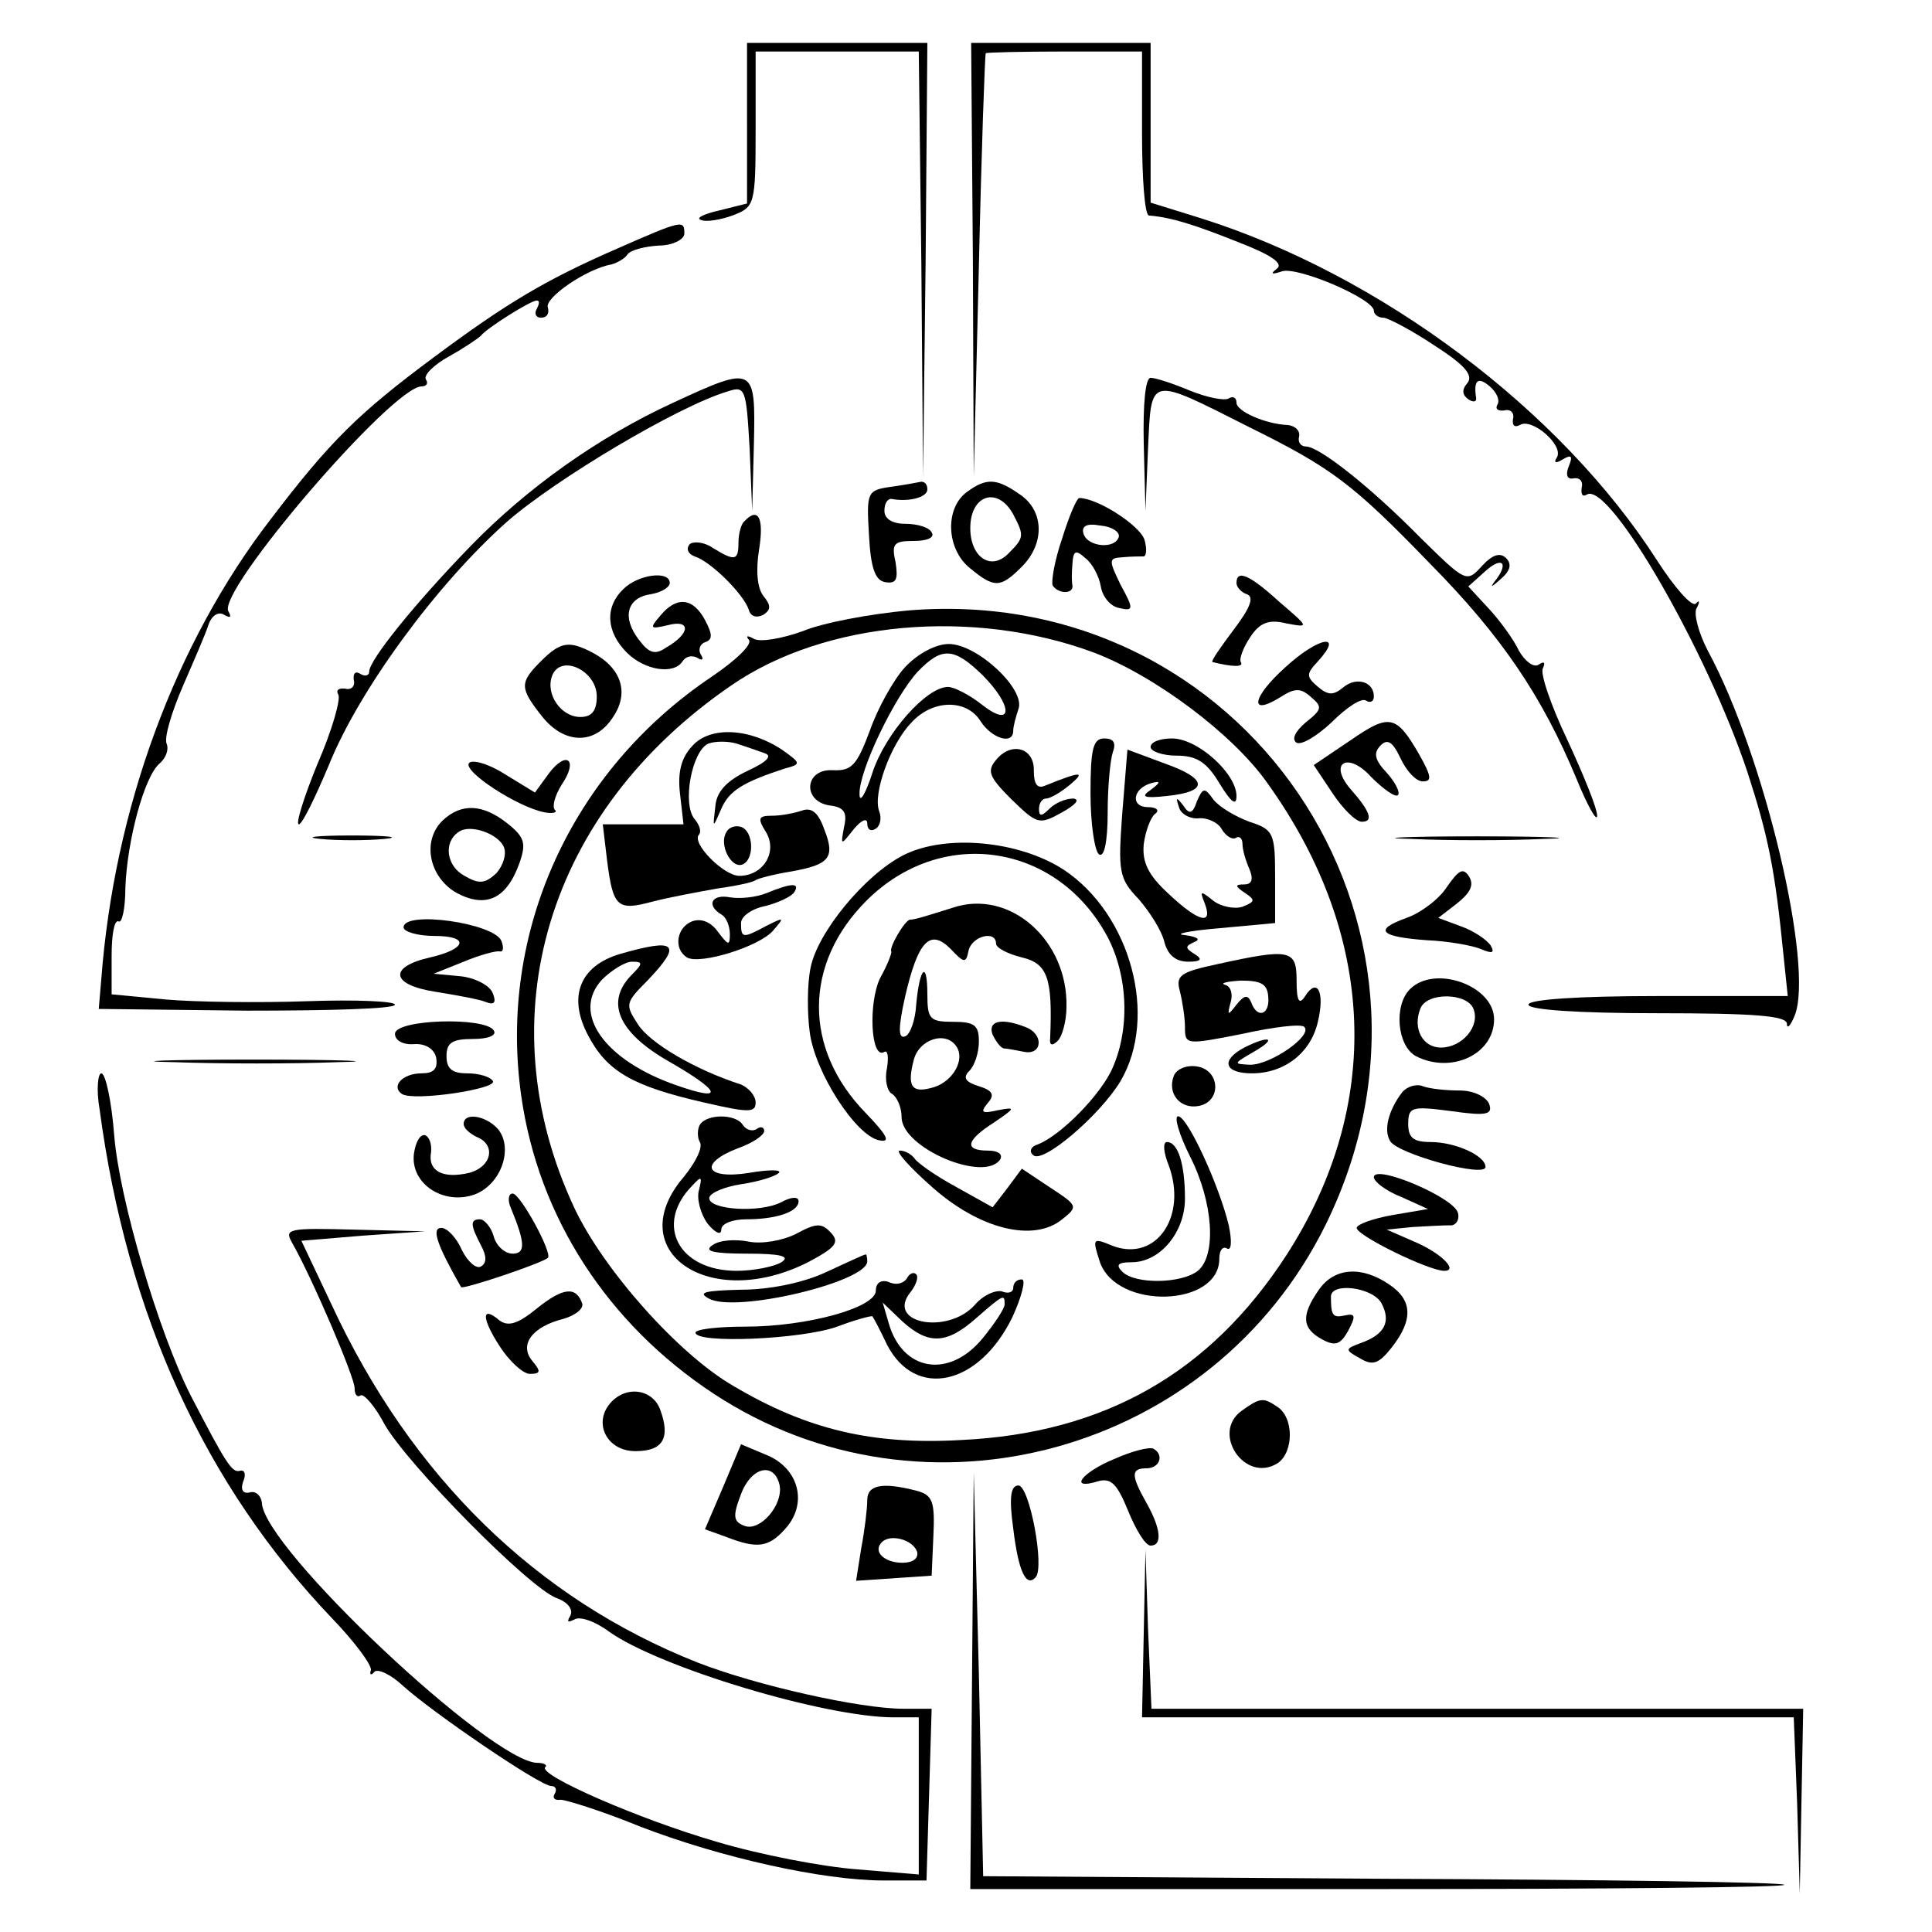 <?xml version="1.0" standalone="no"?>
<!DOCTYPE svg PUBLIC "-//W3C//DTD SVG 20010904//EN"
 "http://www.w3.org/TR/2001/REC-SVG-20010904/DTD/svg10.dtd">
<svg version="1.0" xmlns="http://www.w3.org/2000/svg"
 width="225pt" height="225pt" viewBox="0 0 225 225"
 preserveAspectRatio="xMidYMid meet">
<g transform="translate(0,225) scale(0.1,-0.1)"
fill="#000000" stroke="none">
<path d="M870 2106 l0 -93 -32 -8 c-18 -4 -28 -9 -22 -11 6 -3 23 0 37 5 26
10 27 12 27 101 l0 90 95 0 95 0 3 -247 2 -248 3 253 2 252 -105 0 -105 0 0
-94z"/>
<path d="M1133 1948 l1 -253 6 245 c3 135 7 246 8 248 1 1 43 2 92 2 l90 0 0
-95 c0 -52 3 -95 8 -96 26 -2 54 -11 104 -31 39 -15 53 -25 45 -31 -8 -6 -6
-7 6 -3 18 6 107 -32 107 -46 0 -4 5 -8 11 -8 5 0 32 -14 59 -32 36 -23 46
-35 39 -44 -7 -8 -6 -14 1 -19 6 -4 10 -3 9 2 -3 20 2 25 16 13 8 -7 12 -16 9
-21 -3 -5 0 -8 8 -7 7 2 12 -3 10 -10 -1 -8 2 -10 8 -7 14 9 52 -24 43 -38 -4
-6 -1 -7 7 -2 10 6 12 4 7 -8 -4 -10 -2 -16 6 -14 7 1 11 -4 9 -11 -1 -8 1
-11 6 -8 26 16 140 -182 187 -323 24 -74 32 -112 42 -213 l5 -48 -151 0 c-94
0 -151 -4 -151 -10 0 -6 57 -10 150 -10 113 0 150 -3 151 -12 0 -7 4 -3 9 9
23 57 -35 303 -101 425 -11 21 -17 44 -13 50 4 7 3 10 -1 5 -5 -4 -25 19 -45
50 -112 175 -322 333 -532 399 l-58 18 0 93 0 93 -104 0 -105 0 2 -252z"/>
<path d="M720 1961 c-85 -37 -130 -64 -216 -128 -86 -64 -119 -96 -189 -188
-111 -144 -182 -337 -197 -535 l-3 -35 173 -2 c94 0 172 2 172 7 0 4 -46 6
-102 4 -57 -2 -131 -1 -165 2 l-63 6 0 45 c0 24 3 42 8 40 4 -3 8 15 8 39 2
55 22 130 40 145 7 6 11 16 8 23 -3 7 6 37 19 67 13 30 27 62 30 72 4 11 12
15 18 11 7 -4 9 -3 5 4 -14 23 191 262 225 262 6 0 8 4 5 8 -3 5 9 17 27 27
18 10 34 21 37 24 7 9 58 41 65 41 4 0 3 -4 0 -10 -3 -5 -1 -10 5 -10 7 0 10
5 8 12 -4 11 45 45 74 50 7 2 16 7 19 12 4 5 20 9 36 10 16 0 30 7 30 14 0 16
-2 16 -77 -17z"/>
<path d="M784 1781 c-87 -40 -170 -99 -236 -167 -66 -68 -118 -133 -118 -146
0 -5 -5 -6 -10 -3 -6 4 -9 1 -8 -7 2 -7 -3 -12 -10 -10 -8 1 -11 -2 -8 -7 3
-5 -7 -41 -24 -80 -16 -39 -26 -71 -22 -71 4 0 19 31 35 69 35 87 125 210 207
283 57 50 200 135 257 152 21 7 22 4 26 -66 l3 -73 2 78 c2 91 1 92 -94 48z"/>
<path d="M1332 1733 l2 -78 3 73 c4 85 0 84 117 25 97 -48 121 -66 211 -159
84 -85 131 -155 171 -251 13 -32 24 -51 24 -43 0 9 -16 48 -35 89 -19 40 -32
78 -28 83 3 7 1 8 -5 4 -6 -4 -16 4 -23 16 -6 13 -22 35 -35 49 l-24 26 20 18
c20 18 28 9 10 -13 -5 -7 -2 -5 7 3 12 10 14 18 7 25 -7 7 -16 4 -28 -9 -18
-20 -19 -19 -71 32 -60 61 -119 107 -134 107 -6 0 -10 5 -8 12 1 7 -5 12 -13
13 -26 1 -60 16 -60 26 0 6 -4 8 -9 5 -5 -3 -25 1 -45 9 -19 8 -40 15 -46 15
-6 0 -9 -30 -8 -77z"/>
<path d="M1037 1683 c-27 -4 -28 -6 -25 -56 2 -38 7 -53 19 -55 13 -2 15 3 12
23 -5 22 -2 25 21 25 16 0 25 4 21 10 -3 6 -17 10 -31 10 -15 0 -24 6 -24 15
0 8 3 14 8 14 21 -4 42 2 42 11 0 6 -3 9 -7 9 -5 -1 -21 -4 -36 -6z"/>
<path d="M1126 1677 c-26 -19 -24 -67 4 -89 28 -23 35 -23 60 2 27 27 26 65
-2 84 -27 19 -39 20 -62 3z m54 -26 c13 -25 13 -27 -6 -46 -20 -20 -44 -4 -44
30 0 39 32 49 50 16z"/>
<path d="M1237 1623 c-9 -26 -13 -51 -11 -55 7 -10 24 -10 23 0 -1 4 -1 15 0
26 1 15 4 16 15 6 8 -6 16 -21 18 -33 2 -12 11 -23 21 -25 17 -4 18 -2 2 27
-14 29 -14 31 2 32 10 1 21 1 24 1 4 -1 5 8 2 19 -5 17 -55 49 -76 49 -3 0
-12 -21 -20 -47z m66 2 c-4 -15 -36 -12 -41 3 -3 9 3 13 19 10 13 -1 23 -7 22
-13z"/>
<path d="M867 1643 c-4 -3 -7 -15 -7 -25 0 -21 -4 -22 -30 -6 -10 7 -23 8 -27
4 -4 -5 -2 -11 6 -14 19 -6 57 -44 63 -62 2 -8 9 -10 17 -6 9 6 9 11 0 22 -7
9 -9 29 -5 54 6 37 -1 50 -17 33z"/>
<path d="M726 1564 c-22 -21 -20 -50 4 -74 21 -21 55 -26 65 -10 4 6 11 7 17
4 6 -4 8 -2 4 4 -3 5 -1 12 5 14 9 3 9 9 0 26 -14 26 -33 28 -52 5 -13 -15
-12 -16 9 -11 27 7 26 -10 -2 -26 -13 -9 -20 -7 -32 9 -20 26 -14 49 14 53 12
2 22 8 22 13 0 15 -37 10 -54 -7z"/>
<path d="M1440 1571 c0 -5 6 -11 12 -13 9 -3 4 -16 -15 -41 -15 -20 -27 -37
-25 -38 24 -6 37 -6 33 0 -2 4 3 17 11 29 11 17 22 21 42 16 27 -5 27 -5 -8
25 -35 32 -50 38 -50 22z"/>
<path d="M1057 1539 c-43 -4 -98 -14 -122 -24 -25 -9 -50 -13 -57 -9 -7 4 -10
4 -6 -1 5 -5 -15 -24 -43 -43 -164 -110 -249 -298 -222 -488 20 -142 101 -266
224 -347 246 -162 582 -69 713 197 173 352 -96 748 -487 715z m217 -49 c71
-27 162 -95 202 -152 127 -177 135 -375 22 -550 -89 -137 -212 -207 -378 -215
-104 -6 -180 12 -266 63 -64 37 -151 135 -185 207 -104 222 -32 462 183 609
109 75 282 90 422 38z"/>
<path d="M1054 1473 c-13 -14 -32 -48 -41 -74 -15 -40 -21 -47 -43 -46 -33 2
-36 -36 -4 -41 17 -2 21 -8 17 -25 -4 -22 -4 -22 11 -3 9 11 16 14 16 7 0 -7
4 -10 10 -6 5 3 7 12 4 20 -8 20 13 78 37 103 25 28 65 28 81 2 13 -20 38 -28
38 -11 0 5 3 16 6 25 9 23 -48 76 -81 76 -15 0 -36 -11 -51 -27z m90 -9 c36
-36 36 -63 0 -35 -15 12 -33 21 -40 21 -25 0 -73 -54 -88 -100 -8 -25 -15 -36
-15 -25 -1 27 41 114 68 143 28 29 42 28 75 -4z"/>
<path d="M806 1381 c-13 -14 -17 -31 -14 -56 l4 -35 -47 0 -47 0 5 -42 c7 -55
12 -59 53 -48 19 5 52 11 74 15 21 3 42 7 46 10 3 2 22 7 41 10 45 8 52 16 39
49 -7 20 -15 26 -26 22 -9 -3 -24 -6 -35 -6 -16 0 -17 -3 -7 -19 14 -23 -3
-51 -31 -51 -18 0 -56 38 -47 48 3 3 1 11 -5 18 -15 18 -3 80 16 88 8 3 23 3
33 0 9 -3 24 -8 32 -11 10 -3 4 -10 -20 -21 -25 -12 -36 -25 -37 -42 -3 -25
-3 -25 7 -2 9 21 25 31 74 47 19 5 19 6 -2 21 -38 26 -85 29 -106 5z"/>
<path d="M1270 1326 c0 -36 5 -68 10 -71 6 -4 10 15 10 49 0 30 3 61 6 70 4
11 1 16 -10 16 -13 0 -16 -12 -16 -64z"/>
<path d="M1340 1380 c0 -5 14 -10 30 -10 23 0 35 -7 50 -32 14 -23 20 -27 20
-15 0 26 -45 67 -75 67 -14 0 -25 -4 -25 -10z"/>
<path d="M1160 1365 c-11 -13 -8 -20 18 -46 30 -29 32 -30 59 -15 16 9 21 15
13 16 -9 0 -21 -5 -28 -12 -9 -9 -12 -9 -12 0 0 7 4 12 8 12 5 0 17 7 28 16
19 16 13 16 -29 -1 -9 -4 -13 2 -13 17 1 27 -26 35 -44 13z"/>
<path d="M1307 1303 c-5 -68 -4 -76 19 -100 13 -15 27 -37 30 -50 4 -15 13
-23 28 -23 15 0 17 3 7 9 -11 7 -11 9 0 14 8 3 3 6 -11 8 -14 1 4 5 40 8 l65
6 0 54 c0 51 -2 55 -30 64 -16 6 -35 17 -42 26 -10 14 -12 14 -19 -2 -5 -15
-9 -16 -16 -5 -8 10 -9 10 -5 -2 2 -8 13 -14 23 -13 10 1 23 -5 27 -13 5 -8
12 -12 16 -10 4 3 8 0 8 -7 0 -7 4 -20 8 -29 5 -12 3 -18 -6 -18 -11 0 -11 -2
1 -10 12 -8 12 -10 -3 -16 -9 -3 -25 0 -34 7 -15 12 -16 12 -10 -3 10 -26 -7
-22 -42 11 -24 22 -31 37 -29 58 2 15 8 31 13 35 6 4 2 8 -8 8 -21 0 -18 22 4
28 11 3 11 1 -1 -8 -12 -8 -8 -10 19 -7 49 5 48 20 -3 38 l-43 16 -6 -74z"/>
<path d="M846 1281 c-9 -14 5 -42 18 -38 15 5 14 39 -1 44 -6 2 -14 0 -17 -6z"/>
<path d="M1052 1254 c-45 -23 -100 -90 -108 -131 -4 -19 -4 -53 -1 -75 6 -47
54 -121 81 -126 14 -3 9 6 -16 32 -73 75 -72 174 1 247 86 86 218 68 278 -37
26 -45 30 -109 9 -157 -13 -31 -61 -80 -88 -90 -7 -2 -10 -8 -5 -12 10 -12 78
46 102 86 44 75 12 194 -66 246 -52 34 -138 42 -187 17z"/>
<path d="M893 1210 c-12 -5 -31 -7 -43 -5 -21 4 -28 -9 -10 -20 6 -3 10 -14
10 -23 0 -14 -2 -13 -14 3 -8 11 -19 16 -30 12 -18 -7 -22 -32 -6 -42 15 -9
86 13 101 32 13 15 12 15 -8 5 -28 -15 -30 -15 -30 3 0 8 13 17 29 20 15 4 30
11 33 16 7 11 -3 11 -32 -1z"/>
<path d="M1110 1193 c-35 -11 -45 -14 -50 -14 -6 0 -25 -33 -22 -37 1 -1 -4
-15 -13 -31 -14 -29 -11 -96 5 -86 4 2 5 -6 3 -19 -3 -13 0 -27 6 -30 6 -4 11
-16 11 -27 0 -36 97 -77 115 -49 3 6 -3 10 -14 10 -29 0 -26 12 7 33 25 17 25
18 4 14 -18 -4 -21 -3 -12 8 9 10 6 15 -10 20 -16 5 -19 10 -11 18 6 6 11 21
11 34 0 19 -5 23 -30 23 -27 0 -30 3 -30 32 0 40 -9 32 -13 -12 -1 -18 -7 -35
-13 -37 -8 -3 -8 10 0 46 15 65 29 80 53 56 16 -17 18 -17 21 -2 4 17 32 24
32 8 0 -5 14 -12 30 -16 30 -7 36 -24 33 -94 -1 -8 2 -10 9 -3 5 5 10 23 10
39 2 78 -66 138 -132 116z m4 -162 c10 -15 -4 -40 -26 -47 -26 -8 -32 0 -24
31 6 25 38 35 50 16z"/>
<path d="M722 1139 c-47 -14 -61 -50 -37 -95 22 -42 52 -59 135 -78 52 -12 60
-12 60 0 0 8 -8 17 -17 21 -53 17 -106 48 -120 70 -15 23 -15 25 11 51 41 43
34 50 -32 31z m13 -25 c-30 -31 -15 -66 42 -99 63 -36 68 -49 11 -29 -84 29
-123 84 -87 123 11 11 27 21 35 21 13 0 13 -2 -1 -16z"/>
<path d="M1417 1127 c-42 -9 -48 -13 -43 -31 3 -12 6 -31 6 -42 0 -21 1 -21
67 -8 36 8 69 12 72 8 10 -10 -39 -44 -63 -44 -20 1 -20 1 4 15 28 16 19 20
-11 5 -28 -15 -23 -30 9 -30 38 0 69 24 77 61 8 34 -1 51 -15 29 -7 -11 -10
-6 -10 18 0 36 -7 38 -93 19z m60 -38 c2 -21 -13 -26 -20 -6 -4 9 -8 8 -17 -3
-10 -13 -11 -13 -7 2 3 9 1 19 -6 21 -7 2 2 4 18 5 24 0 31 -4 32 -19z"/>
<path d="M1156 1045 c4 -8 9 -15 13 -16 3 0 14 -2 24 -4 21 -4 23 21 1 29 -28
11 -44 7 -38 -9z"/>
<path d="M1367 997 c-8 -21 8 -39 29 -35 27 5 25 42 -2 46 -12 2 -24 -3 -27
-11z"/>
<path d="M815 940 c-3 -5 -3 -15 0 -20 4 -6 -5 -24 -19 -41 -73 -86 30 -157
145 -99 32 17 37 23 27 34 -11 12 -17 12 -41 -1 -16 -8 -40 -12 -55 -9 -15 3
-34 2 -42 -4 -11 -7 0 -10 40 -10 39 0 51 -3 40 -10 -8 -5 -32 -10 -52 -10
-68 0 -96 54 -52 99 11 12 12 11 8 -5 -3 -10 2 -28 10 -39 9 -11 16 -14 16 -7
0 7 13 12 29 12 36 0 61 9 61 21 0 6 -9 5 -20 -1 -25 -13 -85 -9 -84 5 1 6 18
13 38 16 20 3 39 9 43 13 4 4 -12 4 -35 0 -51 -8 -59 11 -12 29 17 6 30 15 30
20 0 4 -4 6 -9 2 -5 -3 -12 -1 -16 5 -8 13 -42 13 -50 0z"/>
<path d="M1386 903 c27 -53 31 -115 9 -133 -19 -15 -73 -16 -88 -1 -8 8 -5 11
11 11 33 0 62 35 62 74 0 40 -8 66 -21 66 -5 0 -4 -12 2 -27 22 -59 -14 -113
-65 -94 -24 10 -24 9 -15 -19 20 -56 139 -52 139 4 0 10 4 15 9 12 5 -3 6 8 2
27 -11 46 -48 127 -59 127 -5 0 1 -21 14 -47z"/>
<path d="M1085 868 c56 -50 119 -65 152 -38 19 15 18 16 -14 37 l-33 22 -17
-23 -17 -22 -43 24 c-24 13 -45 28 -48 33 -4 5 -11 9 -17 9 -6 0 11 -19 37
-42z"/>
<path d="M961 768 c-26 -12 -65 -20 -98 -20 -41 -1 -51 -3 -38 -10 30 -18 185
19 185 43 0 5 -1 9 -2 8 -2 0 -23 -10 -47 -21z"/>
<path d="M1056 761 c-4 -6 -13 -8 -21 -4 -9 3 -15 -1 -15 -10 0 -20 -80 -42
-152 -42 -32 0 -58 -3 -58 -7 0 -13 123 -8 165 7 21 8 40 13 41 12 1 -1 9 -16
17 -33 33 -64 107 -48 146 32 11 24 16 44 11 44 -6 0 -10 -4 -10 -10 0 -5 -6
-7 -13 -4 -7 2 -22 -4 -32 -16 -32 -35 -105 -21 -74 16 6 8 9 17 6 20 -3 3 -8
1 -11 -5z m114 -30 c0 -5 -12 -23 -26 -40 -39 -47 -93 -38 -109 18 l-7 24 23
-22 c30 -27 51 -27 86 4 32 28 33 28 33 16z"/>
<path d="M1497 1473 c-39 -35 -43 -58 -6 -35 17 11 24 11 36 0 13 -11 13 -14
-6 -29 -13 -11 -17 -20 -11 -24 6 -3 24 8 41 24 17 17 35 29 40 25 5 -3 9 -1
9 5 0 17 -20 23 -35 11 -12 -10 -18 -10 -30 0 -14 12 -14 15 0 30 31 34 0 28
-38 -7z"/>
<path d="M630 1480 c-25 -25 -25 -31 1 -64 26 -33 62 -34 83 -1 19 28 10 57
-24 75 -27 14 -37 13 -60 -10z m65 -41 c0 -17 -6 -24 -19 -24 -23 0 -41 27
-33 48 10 26 52 6 52 -24z"/>
<path d="M1573 1388 l-43 -29 22 -33 c12 -18 27 -33 34 -33 14 0 10 12 -14 39
-25 30 -2 43 25 13 14 -14 28 -24 31 -21 3 3 -3 15 -13 26 -14 15 -16 23 -7
32 8 8 14 4 23 -15 7 -15 18 -27 26 -27 11 0 10 6 -4 31 -27 47 -35 48 -80 17z"/>
<path d="M546 1361 c-6 -10 57 -51 88 -57 10 -2 16 0 12 3 -3 4 0 16 8 29 20
29 6 41 -15 13 l-16 -22 -36 22 c-19 12 -38 17 -41 12z"/>
<path d="M515 1294 c-24 -24 -15 -66 17 -84 34 -18 58 -7 73 35 8 23 6 30 -14
46 -29 23 -54 24 -76 3z m72 -31 c3 -8 -1 -21 -9 -30 -13 -12 -20 -13 -37 -3
-21 11 -25 39 -7 51 13 10 47 -2 53 -18z"/>
<path d="M373 1273 c20 -2 54 -2 75 0 20 2 3 4 -38 4 -41 0 -58 -2 -37 -4z"/>
<path d="M1643 1273 c42 -2 112 -2 155 0 42 1 7 3 -78 3 -85 0 -120 -2 -77 -3z"/>
<path d="M1685 1217 c-9 -14 -30 -30 -47 -36 -39 -14 -31 -22 24 -26 24 -1 52
-6 62 -10 14 -6 17 -5 12 4 -5 7 -20 17 -34 22 l-27 10 22 17 c15 12 20 21 14
31 -7 11 -12 8 -26 -12z"/>
<path d="M470 1170 c0 -5 16 -10 36 -10 41 0 38 -15 -5 -25 -49 -11 -46 -32 6
-40 25 -4 52 -9 59 -12 10 -4 12 0 8 10 -3 9 -20 18 -37 20 l-32 3 35 14 c19
8 38 13 42 12 4 -1 5 4 2 12 -8 21 -114 36 -114 16z"/>
<path d="M1642 1098 c-19 -19 -15 -66 7 -78 41 -21 91 2 91 43 0 39 -69 64
-98 35z m74 -23 c8 -20 -13 -45 -38 -45 -21 0 -33 22 -24 45 7 20 55 19 62 0z"/>
<path d="M460 1046 c0 -8 10 -13 22 -12 14 1 24 -6 26 -16 2 -13 -3 -18 -17
-18 -22 0 -36 -15 -23 -24 14 -9 112 6 106 15 -3 5 -16 9 -30 9 -17 0 -24 5
-24 20 0 16 7 20 31 20 17 0 28 4 24 10 -10 16 -115 13 -115 -4z"/>
<path d="M203 1013 c54 -2 139 -2 190 0 51 1 7 3 -98 3 -104 0 -146 -2 -92 -3z"/>
<path d="M116 958 c32 -240 123 -438 271 -593 26 -27 46 -54 45 -60 -2 -5 0
-7 4 -2 4 4 19 -3 33 -16 34 -31 160 -117 173 -117 5 0 7 -4 4 -9 -3 -5 0 -8
7 -7 6 0 48 -13 92 -31 93 -36 213 -63 284 -63 l50 0 3 100 3 100 -33 0 c-50
0 -171 27 -240 54 -187 74 -333 216 -426 417 l-35 74 72 6 72 5 -83 2 c-76 2
-81 1 -72 -15 23 -40 74 -159 73 -170 0 -7 3 -11 7 -8 4 2 17 -13 28 -34 27
-47 168 -190 200 -202 14 -5 20 -14 16 -21 -4 -7 -3 -8 5 -4 6 4 24 -2 40 -14
59 -42 252 -100 332 -100 l29 0 0 -91 0 -92 -72 6 c-40 3 -113 17 -163 32 -90
26 -209 78 -200 87 3 2 -1 5 -9 5 -53 0 -320 251 -321 303 -1 8 -7 14 -14 12
-8 -2 -11 3 -8 12 4 9 2 15 -4 13 -9 -2 -16 9 -57 88 -37 73 -83 228 -89 303
-3 39 -10 72 -15 72 -4 0 -6 -19 -2 -42z"/>
<path d="M1633 978 c-16 -21 -22 -44 -14 -57 9 -15 111 -43 111 -30 0 13 -35
29 -64 29 -20 0 -26 5 -26 21 0 20 4 21 50 15 42 -6 49 -4 44 9 -4 8 -18 15
-34 15 -16 0 -35 2 -43 5 -7 3 -18 0 -24 -7z"/>
<path d="M540 941 c0 -5 7 -11 15 -15 23 -9 18 -35 -9 -42 -30 -7 -48 2 -44
24 1 10 -2 18 -7 20 -6 1 -11 -8 -13 -22 -4 -35 35 -60 71 -47 31 12 45 54 27
76 -14 16 -40 20 -40 6z"/>
<path d="M1600 879 c0 -5 14 -16 32 -23 l31 -14 -41 -7 c-23 -4 -42 -11 -42
-15 0 -9 84 -50 102 -50 17 0 -4 21 -35 34 l-32 14 30 3 c17 1 36 2 43 2 7 -1
12 6 10 14 -3 18 -98 58 -98 42z"/>
<path d="M595 843 c17 -41 17 -53 2 -53 -9 0 -19 9 -22 20 -3 11 -11 20 -16
20 -12 0 -11 -7 1 -30 7 -13 7 -21 0 -25 -5 -3 -15 5 -22 19 -6 14 -17 26 -24
26 -12 0 -5 -20 23 -69 2 -3 92 27 101 34 6 5 -32 75 -41 75 -5 0 -6 -8 -2
-17z"/>
<path d="M1536 748 c-21 -30 -20 -45 4 -58 15 -8 21 -6 30 10 9 17 9 21 -4 18
-14 -3 -16 0 -16 22 0 17 49 11 59 -8 11 -21 4 -36 -24 -46 -19 -7 -19 -8 -1
-18 15 -9 22 -6 37 13 25 32 24 55 -3 73 -32 22 -64 20 -82 -6z"/>
<path d="M625 726 c-22 -18 -33 -21 -43 -14 -21 18 -22 4 0 -30 11 -17 27 -32
35 -32 13 0 13 3 3 15 -16 19 0 40 36 49 14 4 24 12 22 18 -7 20 -22 19 -53
-6z"/>
<path d="M710 615 c-19 -23 -3 -55 30 -55 32 0 41 15 29 48 -9 25 -41 29 -59
7z"/>
<path d="M1446 607 c-36 -26 4 -85 42 -61 19 13 19 54 -1 66 -16 11 -20 10
-41 -5z"/>
<path d="M842 518 l-21 -49 25 -9 c36 -14 49 -12 68 9 27 29 17 70 -20 86
l-31 13 -21 -50z m66 2 c4 -23 -23 -54 -41 -47 -13 5 -14 11 -4 37 12 32 39
38 45 10z"/>
<path d="M1298 551 c-39 -16 -54 -37 -19 -26 15 4 22 -3 35 -35 9 -22 20 -40
26 -40 14 0 12 20 -5 50 -18 32 -18 40 0 40 16 0 21 16 8 23 -5 2 -25 -3 -45
-12z"/>
<path d="M1132 293 l-2 -243 477 0 c262 0 474 2 471 5 -2 3 -214 6 -469 7
l-464 3 -5 235 -6 235 -2 -242z"/>
<path d="M1010 503 c0 -10 -3 -35 -7 -56 l-6 -38 44 3 44 3 2 46 c2 41 -1 48
-20 53 -39 10 -57 7 -57 -11z m58 -60 c2 -8 -5 -13 -17 -13 -21 0 -35 13 -24
24 10 10 36 3 41 -11z"/>
<path d="M1180 470 c6 -50 15 -69 26 -57 11 11 -7 107 -20 107 -9 0 -11 -14
-6 -50z"/>
<path d="M1332 348 l-2 -98 380 0 379 0 4 -102 3 -103 2 108 2 107 -380 0
-379 0 -4 93 -3 92 -2 -97z"/>
</g>
</svg>
